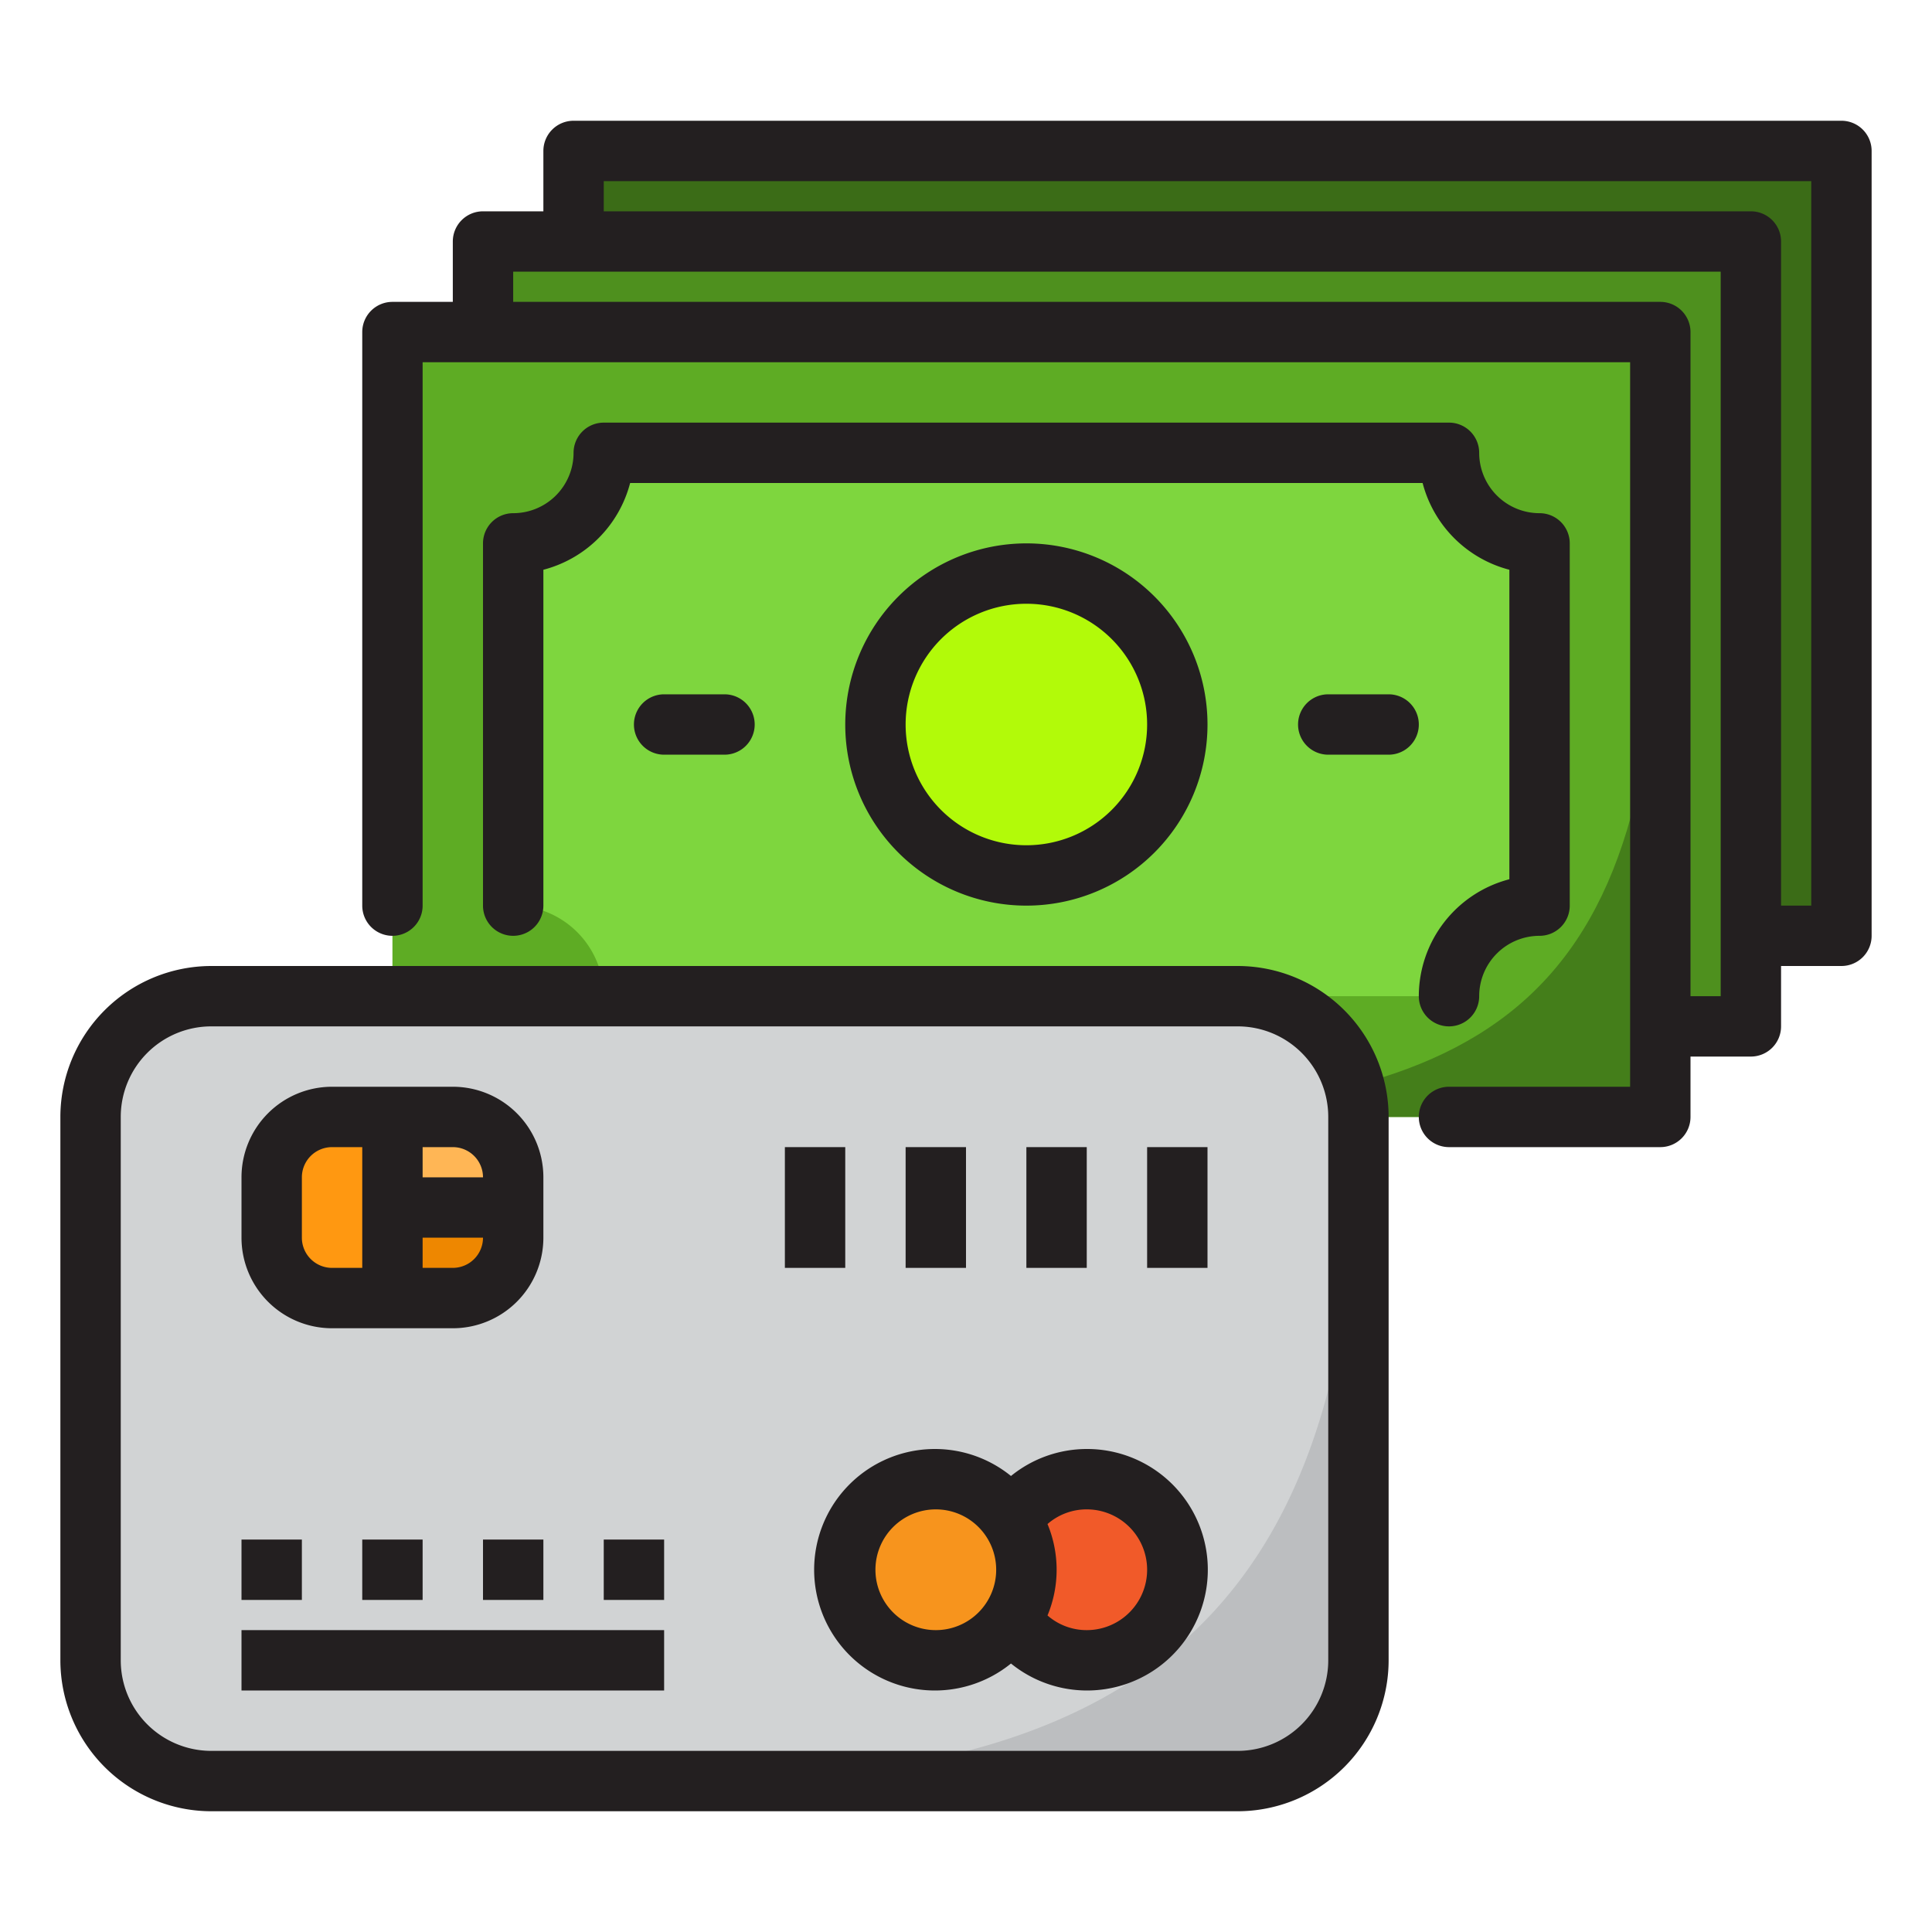 <?xml version="1.0"?>
<svg xmlns="http://www.w3.org/2000/svg" height="512px" viewBox="0 0 64 64" width="512px" class=""><g><g id="Finance"><path d="m13 11h42v26h-42z" fill="#5eac24" data-original="#5EAC24" class="active-path" style="fill:#5EAC24"/><path d="m51 18v12a3 3 0 0 0 -3 3h-28a3 3 0 0 0 -3-3v-12a3 3 0 0 0 3-3h28a3 3 0 0 0 3 3z" fill="#7ed63e" data-original="#7ED63E" class="" style="fill:#7ED63E"/><path d="m34 37h21v-19c0 15.477-5.523 19-21 19z" fill="#447e1a" data-original="#447E1A" class=""/><path d="m19 8h39v23h3v-26h-42z" fill="#3b6c17" data-original="#3B6C17" class=""/><path d="m19 8h-3v3h39v23h3v-3-23z" fill="#4e901e" data-original="#4E901E"/><circle cx="34" cy="24" fill="#b2fa09" r="5" data-original="#B2FA09" class="" style="fill:#B2FA09"/><rect fill="#d1d3d4" height="26" rx="4" width="42" x="3" y="33" data-original="#D1D3D4" class=""/><circle cx="31" cy="52" fill="#f7941d" r="3" data-original="#F7941D" class=""/><circle cx="36" cy="52" fill="#f15a29" r="3" data-original="#F15A29" class=""/><path d="m13 43h2a2 2 0 0 0 2-2v-1h-4z" fill="#ee8700" data-original="#EE8700" class=""/><path d="m11 43h2v-6h-2a2 2 0 0 0 -2 2v2a2 2 0 0 0 2 2z" fill="#ff9811" data-original="#FF9811"/><path d="m17 40v-1a2 2 0 0 0 -2-2h-2v3z" fill="#ffb655" data-original="#FFB655"/><path d="m23 59h18a4 4 0 0 0 4-4v-18c0 15.477-6.523 22-22 22z" fill="#bcbec0" data-original="#BCBEC0"/><g fill="#231f20"><path d="m47 33a1 1 0 0 0 2 0 2 2 0 0 1 2-2 1 1 0 0 0 1-1v-12a1 1 0 0 0 -1-1 2 2 0 0 1 -2-2 1 1 0 0 0 -1-1h-28a1 1 0 0 0 -1 1 2 2 0 0 1 -2 2 1 1 0 0 0 -1 1v12a1 1 0 0 0 2 0v-11.126a4.016 4.016 0 0 0 2.874-2.874h26.252a4.016 4.016 0 0 0 2.874 2.874v10.252a4.009 4.009 0 0 0 -3 3.874z" data-original="#231F20" class="" style="fill:#231F20"/><path d="m46 23h-2a1 1 0 0 0 0 2h2a1 1 0 0 0 0-2z" data-original="#231F20" class="" style="fill:#231F20"/><path d="m22 23a1 1 0 0 0 0 2h2a1 1 0 0 0 0-2z" data-original="#231F20" class="" style="fill:#231F20"/><path d="m28 24a6 6 0 1 0 6-6 6.006 6.006 0 0 0 -6 6zm10 0a4 4 0 1 1 -4-4 4 4 0 0 1 4 4z" data-original="#231F20" class="" style="fill:#231F20"/><path d="m61 4h-42a1 1 0 0 0 -1 1v2h-2a1 1 0 0 0 -1 1v2h-2a1 1 0 0 0 -1 1v19a1 1 0 0 0 2 0v-18h40v24h-6a1 1 0 0 0 0 2h7a1 1 0 0 0 1-1v-2h2a1 1 0 0 0 1-1v-2h2a1 1 0 0 0 1-1v-26a1 1 0 0 0 -1-1zm-4 29h-1v-22a1 1 0 0 0 -1-1h-38v-1h40zm3-3h-1v-22a1 1 0 0 0 -1-1h-38v-1h40z" data-original="#231F20" class="" style="fill:#231F20"/><path d="m41 32h-34a5.006 5.006 0 0 0 -5 5v18a5.006 5.006 0 0 0 5 5h34a5.006 5.006 0 0 0 5-5v-18a5.006 5.006 0 0 0 -5-5zm3 23a3 3 0 0 1 -3 3h-34a3 3 0 0 1 -3-3v-18a3 3 0 0 1 3-3h34a3 3 0 0 1 3 3z" data-original="#231F20" class="" style="fill:#231F20"/><path d="m36 48a3.986 3.986 0 0 0 -2.51.894 4 4 0 1 0 0 6.212 4 4 0 1 0 2.51-7.106zm-5 6a2 2 0 1 1 2-2 2 2 0 0 1 -2 2zm5 0a1.968 1.968 0 0 1 -1.3-.486 3.946 3.946 0 0 0 0-3.028 1.968 1.968 0 0 1 1.3-.486 2 2 0 0 1 0 4z" data-original="#231F20" class="" style="fill:#231F20"/><path d="m11 44h4a3 3 0 0 0 3-3v-2a3 3 0 0 0 -3-3h-4a3 3 0 0 0 -3 3v2a3 3 0 0 0 3 3zm4-2h-1v-1h2a1 1 0 0 1 -1 1zm1-3h-2v-1h1a1 1 0 0 1 1 1zm-6 0a1 1 0 0 1 1-1h1v4h-1a1 1 0 0 1 -1-1z" data-original="#231F20" class="" style="fill:#231F20"/><path d="m30 38h2v4h-2z" data-original="#231F20" class="" style="fill:#231F20"/><path d="m34 38h2v4h-2z" data-original="#231F20" class="" style="fill:#231F20"/><path d="m26 38h2v4h-2z" data-original="#231F20" class="" style="fill:#231F20"/><path d="m38 38h2v4h-2z" data-original="#231F20" class="" style="fill:#231F20"/><path d="m8 54h14v2h-14z" data-original="#231F20" class="" style="fill:#231F20"/><path d="m8 51h2v2h-2z" data-original="#231F20" class="" style="fill:#231F20"/><path d="m12 51h2v2h-2z" data-original="#231F20" class="" style="fill:#231F20"/><path d="m16 51h2v2h-2z" data-original="#231F20" class="" style="fill:#231F20"/><path d="m20 51h2v2h-2z" data-original="#231F20" class="" style="fill:#231F20"/></g></g></g> </svg>
